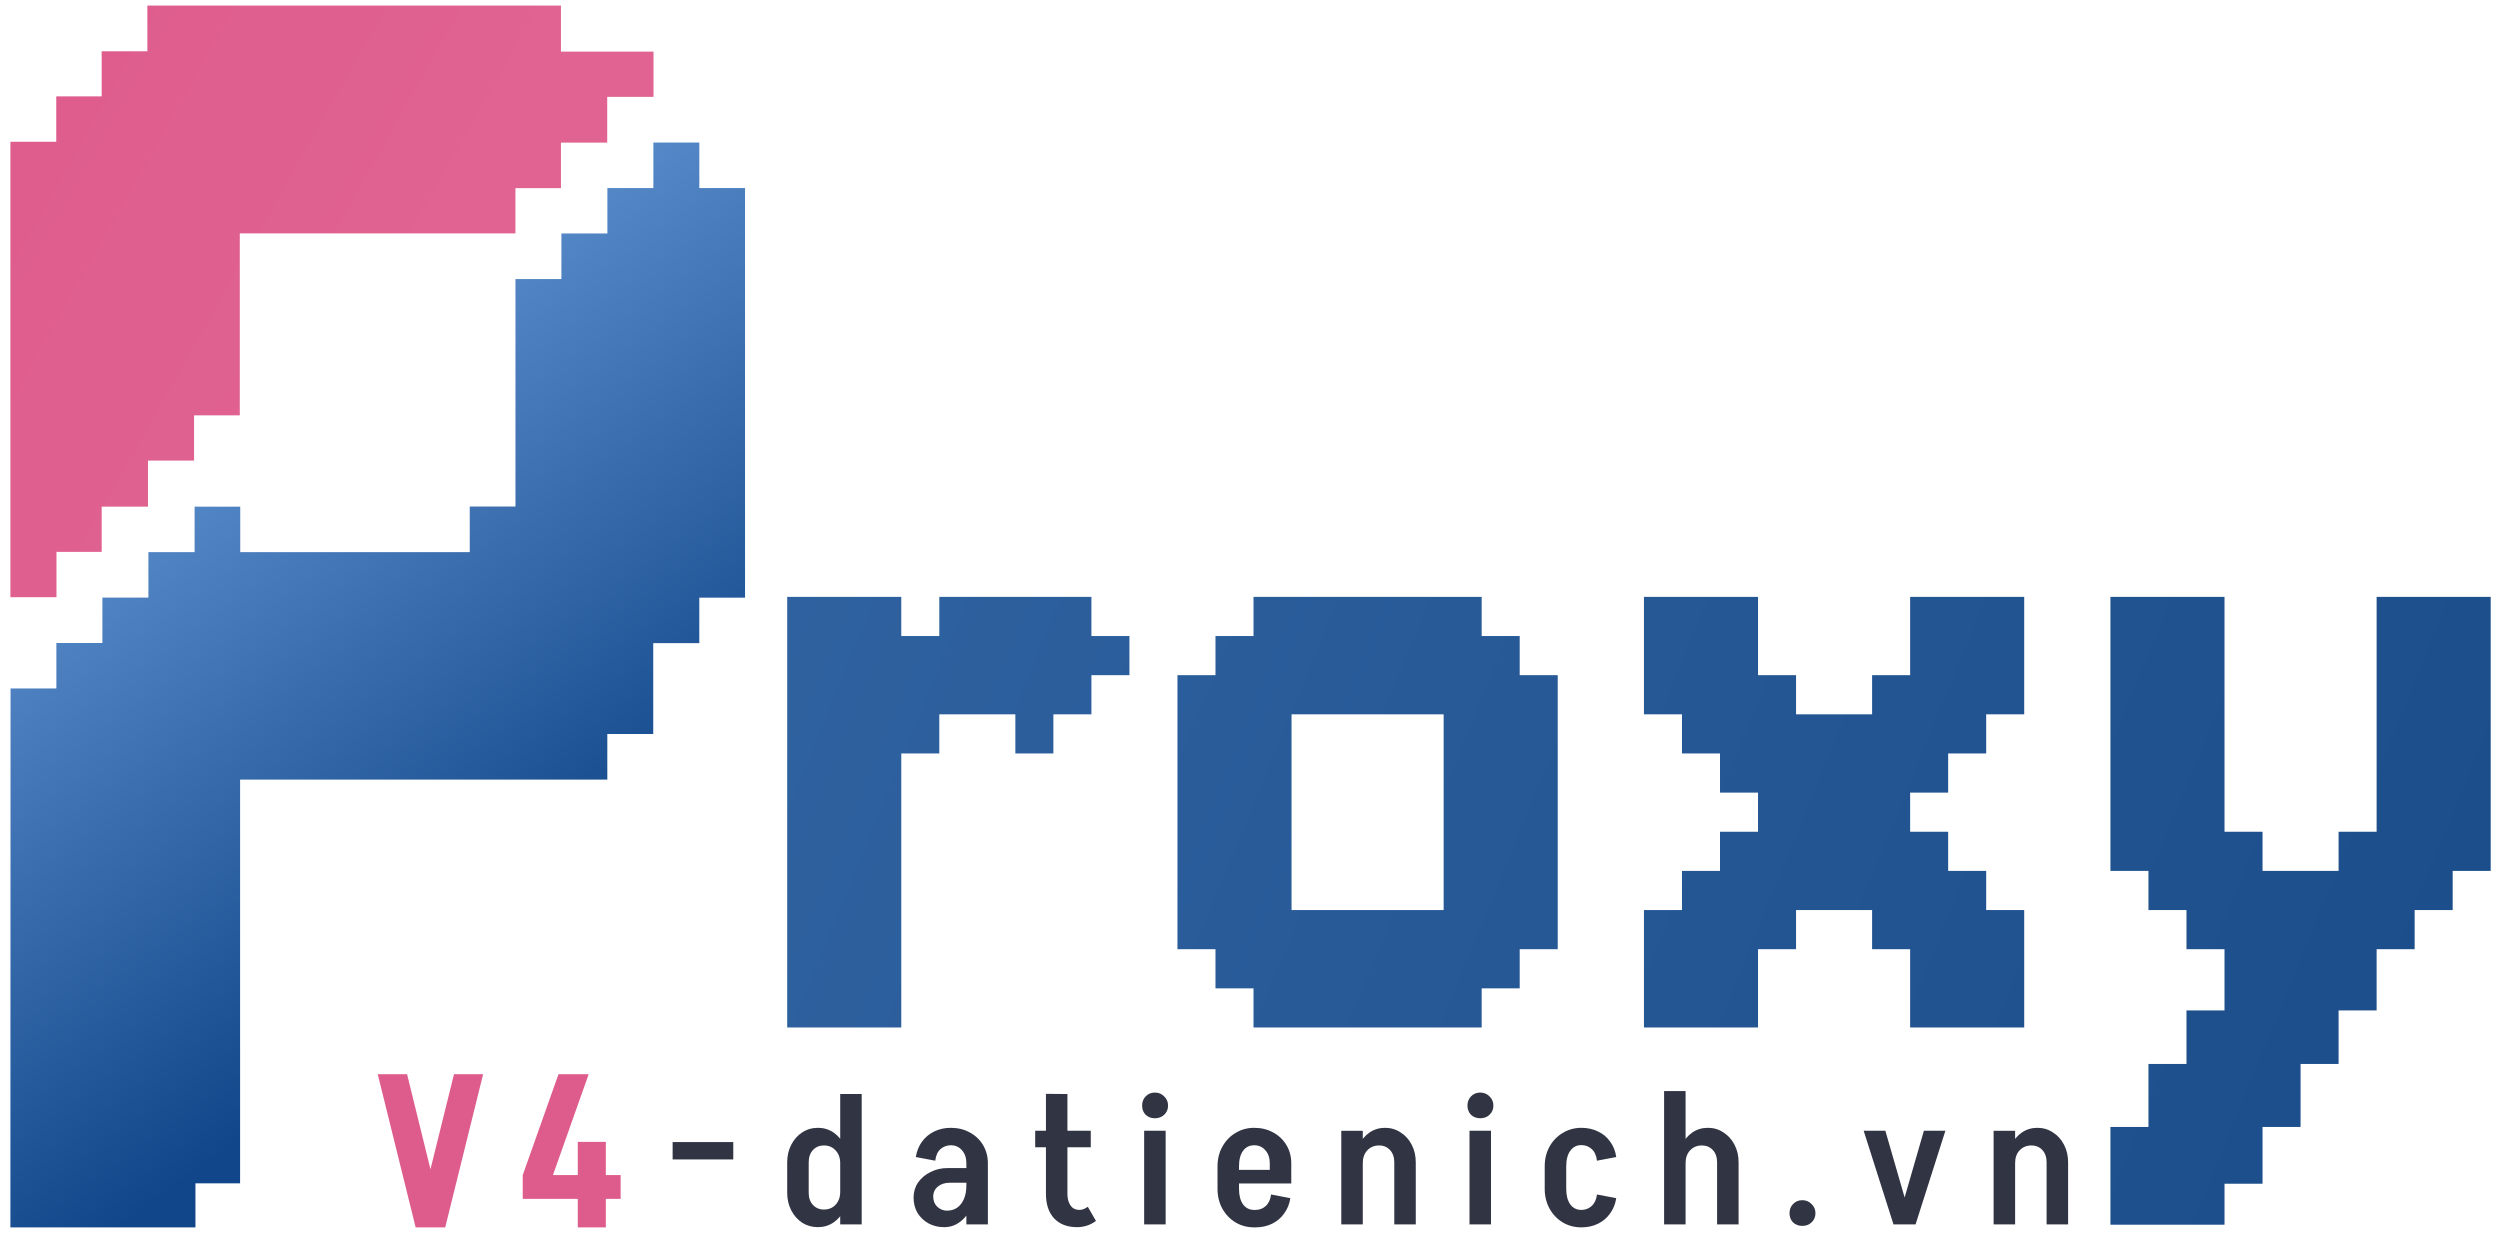 <svg width="133" height="66" viewBox="0 0 133 66" fill="none" xmlns="http://www.w3.org/2000/svg">
<path d="M106.06 65.139V60.157H107.204V65.139H106.06ZM108.879 65.139V61.827H110.023V65.139H108.879ZM108.879 61.837C108.879 61.564 108.804 61.345 108.653 61.182C108.502 61.02 108.308 60.938 108.071 60.938L108.387 60C108.695 60 108.971 60.082 109.215 60.245C109.464 60.401 109.662 60.619 109.806 60.899C109.951 61.173 110.023 61.485 110.023 61.837H108.879ZM106.79 61.886C106.79 61.528 106.859 61.205 106.997 60.919C107.141 60.632 107.332 60.407 107.568 60.245C107.812 60.082 108.084 60 108.387 60L108.071 60.938C107.815 60.938 107.605 61.026 107.44 61.202C107.282 61.371 107.204 61.599 107.204 61.886H106.79Z" fill="#313443"/>
<path d="M100.912 65.139L102.351 60.156H103.495L101.908 65.139H100.912ZM100.734 65.139L99.147 60.156H100.301L101.74 65.139H100.734Z" fill="#313443"/>
<path d="M95.882 65.218C95.685 65.218 95.521 65.156 95.389 65.032C95.264 64.902 95.202 64.739 95.202 64.544C95.202 64.349 95.264 64.186 95.389 64.055C95.521 63.919 95.685 63.85 95.882 63.85C96.079 63.85 96.244 63.919 96.375 64.055C96.513 64.186 96.582 64.349 96.582 64.544C96.582 64.739 96.513 64.902 96.375 65.032C96.244 65.156 96.079 65.218 95.882 65.218Z" fill="#313443"/>
<path d="M88.53 65.139V60.156H89.673V65.139H88.53ZM91.349 65.139V61.827H92.493V65.139H91.349ZM91.349 61.837C91.349 61.563 91.273 61.345 91.122 61.182C90.971 61.019 90.777 60.938 90.541 60.938L90.856 60C91.165 60 91.441 60.081 91.684 60.244C91.934 60.401 92.131 60.619 92.276 60.899C92.42 61.172 92.493 61.485 92.493 61.837H91.349ZM89.259 61.886C89.259 61.527 89.328 61.205 89.466 60.918C89.611 60.632 89.801 60.407 90.038 60.244C90.281 60.081 90.554 60 90.856 60L90.541 60.938C90.284 60.938 90.074 61.026 89.91 61.202C89.752 61.371 89.673 61.599 89.673 61.886H89.259ZM88.53 65.139V58.046H89.673V65.139H88.53Z" fill="#313443"/>
<path d="M82.179 63.254V62.042H83.323V63.254H82.179ZM82.179 62.052C82.179 61.655 82.265 61.303 82.436 60.997C82.606 60.691 82.84 60.45 83.135 60.274C83.431 60.092 83.763 60 84.131 60V60.919C83.881 60.919 83.684 61.02 83.54 61.222C83.395 61.417 83.323 61.694 83.323 62.052H82.179ZM84.959 61.749C84.926 61.469 84.831 61.261 84.673 61.124C84.522 60.987 84.338 60.919 84.121 60.919V60C84.457 60 84.755 60.066 85.018 60.196C85.281 60.319 85.495 60.499 85.659 60.733C85.83 60.961 85.938 61.235 85.984 61.554L84.959 61.749ZM82.179 63.244H83.323C83.323 63.596 83.395 63.873 83.54 64.075C83.684 64.27 83.881 64.368 84.131 64.368V65.296C83.763 65.296 83.431 65.208 83.135 65.032C82.84 64.85 82.606 64.605 82.436 64.299C82.265 63.987 82.179 63.635 82.179 63.244ZM84.959 63.547L85.984 63.742C85.938 64.048 85.83 64.319 85.659 64.553C85.495 64.788 85.281 64.97 85.018 65.1C84.755 65.231 84.457 65.296 84.121 65.296V64.368C84.338 64.368 84.522 64.299 84.673 64.162C84.831 64.019 84.926 63.814 84.959 63.547Z" fill="#313443"/>
<path d="M78.177 65.139V60.156H79.321V65.139H78.177ZM78.749 59.492C78.552 59.492 78.387 59.43 78.256 59.306C78.131 59.176 78.069 59.013 78.069 58.818C78.069 58.622 78.131 58.459 78.256 58.329C78.387 58.192 78.552 58.124 78.749 58.124C78.946 58.124 79.11 58.192 79.242 58.329C79.38 58.459 79.449 58.622 79.449 58.818C79.449 59.013 79.38 59.176 79.242 59.306C79.11 59.43 78.946 59.492 78.749 59.492Z" fill="#313443"/>
<path d="M71.356 65.139V60.157H72.5V65.139H71.356ZM74.176 65.139V61.827H75.319V65.139H74.176ZM74.176 61.837C74.176 61.564 74.1 61.345 73.949 61.182C73.798 61.02 73.604 60.938 73.367 60.938L73.683 60C73.992 60 74.268 60.082 74.511 60.245C74.761 60.401 74.958 60.619 75.102 60.899C75.247 61.173 75.319 61.485 75.319 61.837H74.176ZM72.086 61.886C72.086 61.528 72.155 61.205 72.293 60.919C72.438 60.632 72.628 60.407 72.865 60.245C73.108 60.082 73.38 60 73.683 60L73.367 60.938C73.111 60.938 72.901 61.026 72.737 61.202C72.579 61.371 72.5 61.599 72.5 61.886H72.086Z" fill="#313443"/>
<path d="M65.274 62.961V62.238H68.695V62.961H65.274ZM66.724 65.296V64.368H66.793V65.296H66.724ZM64.772 63.244V62.052H65.915V63.244H64.772ZM67.552 62.238V61.876H68.695V62.238H67.552ZM68.695 61.886H67.552C67.552 61.599 67.473 61.368 67.315 61.192C67.164 61.017 66.967 60.928 66.724 60.928V60C67.098 60 67.433 60.082 67.729 60.245C68.031 60.407 68.268 60.632 68.439 60.919C68.61 61.205 68.695 61.528 68.695 61.886ZM67.621 63.547L68.646 63.742C68.6 64.048 68.491 64.319 68.32 64.553C68.156 64.788 67.943 64.97 67.68 65.1C67.417 65.231 67.118 65.296 66.783 65.296V64.368C67 64.368 67.184 64.299 67.335 64.162C67.492 64.019 67.588 63.814 67.621 63.547ZM64.772 62.052C64.772 61.661 64.857 61.313 65.028 61.007C65.199 60.694 65.432 60.45 65.728 60.274C66.024 60.092 66.356 60 66.724 60V60.928C66.474 60.928 66.277 61.026 66.132 61.222C65.987 61.417 65.915 61.694 65.915 62.052H64.772ZM64.772 63.244H65.915C65.915 63.596 65.987 63.873 66.132 64.075C66.277 64.27 66.474 64.368 66.724 64.368V65.296C66.356 65.296 66.024 65.208 65.728 65.032C65.432 64.85 65.199 64.605 65.028 64.299C64.857 63.987 64.772 63.635 64.772 63.244Z" fill="#313443"/>
<path d="M60.869 65.139V60.156H62.013V65.139H60.869ZM61.441 59.492C61.244 59.492 61.079 59.43 60.948 59.306C60.823 59.176 60.761 59.013 60.761 58.818C60.761 58.622 60.823 58.459 60.948 58.329C61.079 58.192 61.244 58.124 61.441 58.124C61.638 58.124 61.802 58.192 61.934 58.329C62.072 58.459 62.141 58.622 62.141 58.818C62.141 59.013 62.072 59.176 61.934 59.306C61.802 59.43 61.638 59.492 61.441 59.492Z" fill="#313443"/>
<path d="M55.644 63.517V58.192L56.787 58.202V63.517H55.644ZM55.072 61.035V60.156H58.029V61.035H55.072ZM55.644 63.507H56.787C56.787 63.683 56.813 63.836 56.866 63.967C56.919 64.097 56.991 64.198 57.083 64.269C57.181 64.335 57.297 64.367 57.428 64.367L57.3 65.285C56.781 65.285 56.373 65.129 56.077 64.817C55.788 64.504 55.644 64.067 55.644 63.507ZM57.871 64.201L58.305 64.953C58.148 65.07 57.983 65.155 57.812 65.207C57.648 65.259 57.477 65.285 57.3 65.285L57.428 64.367C57.513 64.367 57.592 64.351 57.664 64.318C57.737 64.286 57.806 64.246 57.871 64.201Z" fill="#313443"/>
<path d="M51.411 65.139V61.827H52.555V65.139H51.411ZM50.228 65.286L50.376 64.407C50.587 64.407 50.767 64.355 50.919 64.25C51.076 64.14 51.198 63.983 51.283 63.781C51.369 63.58 51.411 63.342 51.411 63.068L51.924 63.019C51.924 63.456 51.848 63.846 51.697 64.192C51.546 64.53 51.342 64.797 51.086 64.993C50.836 65.188 50.55 65.286 50.228 65.286ZM50.228 65.286C49.92 65.286 49.64 65.218 49.391 65.081C49.147 64.944 48.953 64.758 48.809 64.524C48.671 64.283 48.602 64.013 48.602 63.713L49.647 63.664C49.647 63.879 49.719 64.058 49.864 64.201C50.015 64.338 50.186 64.407 50.376 64.407L50.228 65.286ZM48.602 63.713C48.602 63.413 48.681 63.146 48.839 62.912C49.003 62.677 49.223 62.492 49.499 62.355C49.775 62.212 50.084 62.14 50.426 62.14L50.524 62.922C50.268 62.922 50.058 62.99 49.893 63.127C49.729 63.264 49.647 63.443 49.647 63.664L48.602 63.713ZM50.524 62.922L50.426 62.14H51.825V62.922H50.524ZM51.411 63.068V61.876H51.924V63.019L51.411 63.068ZM52.555 61.886H51.411C51.411 61.599 51.333 61.368 51.175 61.192C51.024 61.017 50.827 60.928 50.583 60.928V60C50.958 60 51.293 60.082 51.589 60.245C51.891 60.407 52.128 60.632 52.299 60.919C52.469 61.205 52.555 61.528 52.555 61.886ZM49.755 61.749L48.72 61.554C48.773 61.241 48.881 60.971 49.045 60.743C49.216 60.508 49.433 60.326 49.696 60.196C49.966 60.066 50.261 60 50.583 60V60.928C50.373 60.928 50.189 60.997 50.031 61.134C49.88 61.27 49.788 61.476 49.755 61.749Z" fill="#313443"/>
<path d="M45.842 60.166H44.699V58.202H45.842V60.166ZM44.699 65.139V60.156H45.842V65.139H44.699ZM41.879 63.458V61.836H43.023V63.458H41.879ZM43.023 61.836H41.879C41.879 61.485 41.952 61.172 42.096 60.898C42.241 60.618 42.434 60.4 42.678 60.244C42.927 60.081 43.207 60 43.516 60L43.831 60.938C43.594 60.938 43.401 61.019 43.249 61.182C43.098 61.345 43.023 61.563 43.023 61.836ZM45.113 61.885H44.699C44.699 61.599 44.616 61.371 44.452 61.201C44.294 61.025 44.087 60.938 43.831 60.938L43.516 60C43.818 60 44.091 60.081 44.334 60.244C44.577 60.407 44.768 60.631 44.906 60.918C45.044 61.205 45.113 61.527 45.113 61.885ZM43.023 63.458C43.023 63.725 43.098 63.94 43.249 64.103C43.401 64.266 43.594 64.347 43.831 64.347L43.516 65.285C43.207 65.285 42.927 65.207 42.678 65.051C42.434 64.888 42.241 64.67 42.096 64.396C41.952 64.116 41.879 63.803 41.879 63.458H43.023ZM45.113 63.409C45.113 63.768 45.044 64.09 44.906 64.377C44.768 64.657 44.577 64.878 44.334 65.041C44.091 65.204 43.818 65.285 43.516 65.285L43.831 64.347C44.087 64.347 44.294 64.263 44.452 64.093C44.616 63.917 44.699 63.689 44.699 63.409H45.113Z" fill="#313443"/>
<path d="M27.809 62.515L29.712 57.146H31.319L29.416 62.515H27.809ZM27.809 63.78V62.515H33.018V63.78H27.809ZM30.738 65.296V60.748H32.231V65.296H30.738Z" fill="#DE5C8C"/>
<path d="M22.135 65.296L24.153 57.146H25.703L23.685 65.296H22.135ZM22.112 65.296L20.095 57.146H21.656L23.662 65.296H22.112Z" fill="#DE5C8C"/>
<path d="M35.784 61.682V60.758H39.01V61.682H35.784Z" fill="#313443"/>
<path d="M112.275 31.754H114.298V33.837H112.275V31.754ZM114.298 31.754H116.321V33.837H114.298V31.754ZM114.298 33.837H116.321V35.919H114.298V33.837ZM116.321 33.837H118.344V35.919H116.321V33.837ZM116.321 35.919H118.344V38.002H116.321V35.919ZM116.321 38.002H118.344V40.084H116.321V38.002ZM116.321 31.754H118.344V33.837H116.321V31.754ZM112.275 33.837H114.298V35.919H112.275V33.837ZM112.275 35.919H114.298V38.002H112.275V35.919ZM112.275 38.002H114.298V40.084H112.275V38.002ZM112.275 40.084H114.298V42.167H112.275V40.084ZM114.298 40.084H116.321V42.167H114.298V40.084ZM114.298 38.002H116.321V40.084H114.298V38.002ZM114.298 35.919H116.321V38.002H114.298V35.919ZM116.321 40.084H118.344V42.167H116.321V40.084ZM116.321 42.167H118.344V44.249H116.321V42.167ZM114.298 42.167H116.321V44.249H114.298V42.167ZM112.275 42.167H114.298V44.249H112.275V42.167ZM112.275 44.249H114.298V46.332H112.275V44.249ZM114.298 44.249H116.321V46.332H114.298V44.249ZM116.321 44.249H118.344V46.332H116.321V44.249ZM118.344 44.249H120.367V46.332H118.344V44.249ZM130.482 31.754H132.505V33.837H130.482V31.754ZM128.459 31.754H130.482V33.837H128.459V31.754ZM128.459 33.837H130.482V35.919H128.459V33.837ZM126.436 33.837H128.459V35.919H126.436V33.837ZM126.436 31.754H128.459V33.837H126.436V31.754ZM126.436 35.919H128.459V38.002H126.436V35.919ZM126.436 38.002H128.459V40.084H126.436V38.002ZM126.436 40.084H128.459V42.167H126.436V40.084ZM126.436 42.167H128.459V44.249H126.436V42.167ZM128.459 42.167H130.482V44.249H128.459V42.167ZM128.459 44.249H130.482V46.332H128.459V44.249ZM130.482 42.167H132.505V44.249H130.482V42.167ZM130.482 40.084H132.505V42.167H130.482V40.084ZM130.482 38.002H132.505V40.084H130.482V38.002ZM130.482 35.919H132.505V38.002H130.482V35.919ZM130.482 33.837H132.505V35.919H130.482V33.837ZM128.459 38.002H130.482V40.084H128.459V38.002ZM128.459 40.084H130.482V42.167H128.459V40.084ZM128.459 35.919H130.482V38.002H128.459V35.919ZM130.482 44.249H132.505V46.332H130.482V44.249ZM128.459 46.332H130.482V48.415H128.459V46.332ZM126.436 44.249H128.459V46.332H126.436V44.249ZM126.436 48.415H128.459V50.497H126.436V48.415ZM124.413 48.415H126.436V50.497H124.413V48.415ZM124.413 50.497H126.436V53.755H124.413V50.497ZM122.39 50.497H124.413V53.755H122.39V50.497ZM122.39 53.755H124.413V56.602H122.39V53.755ZM120.367 53.755H122.39V56.602H120.367V53.755ZM120.367 56.602H122.39V59.954H120.367V56.602ZM118.344 56.602H120.367V59.954H118.344V56.602ZM118.344 59.954H120.367V62.974H118.344V59.954ZM116.321 59.954H118.344V62.974H116.321V59.954ZM116.321 62.974H118.344V65.154H116.321V62.974ZM114.298 62.974H116.321V65.154H114.298V62.974ZM112.275 62.974H114.298V65.154H112.275V62.974ZM112.275 59.954H114.298V62.974H112.275V59.954ZM114.298 59.954H116.321V62.974H114.298V59.954ZM114.298 56.602H116.321V59.954H114.298V56.602ZM116.321 56.602H118.344V59.954H116.321V56.602ZM116.321 53.755H118.344V56.602H116.321V53.755ZM118.344 53.755H120.367V56.602H118.344V53.755ZM118.344 50.497H120.367V53.755H118.344V50.497ZM118.344 48.415H120.367V50.497H118.344V48.415ZM116.321 48.415H118.344V50.497H116.321V48.415ZM116.321 46.332H118.344V48.415H116.321V46.332ZM114.298 46.332H116.321V48.415H114.298V46.332ZM118.344 46.332H120.367V48.415H118.344V46.332ZM120.367 48.415H122.39V50.497H120.367V48.415ZM120.367 50.497H122.39V53.755H120.367V50.497ZM122.39 48.415H124.413V50.497H122.39V48.415ZM124.413 46.332H126.436V48.415H124.413V46.332ZM126.436 46.332H128.459V48.415H126.436V46.332ZM122.39 46.332H124.413V48.415H122.39V46.332ZM124.413 44.249H126.436V46.332H124.413V44.249ZM120.367 46.332H122.39V48.415H120.367V46.332Z" fill="url(#paint0_linear_1687_7687)"/>
<path d="M87.458 31.754H89.481V33.837H87.458V31.754ZM89.481 31.754H91.504V33.837H89.481V31.754ZM91.504 31.754H93.527V33.837H91.504V31.754ZM91.504 33.837H93.527V35.919H91.504V33.837ZM89.481 33.837H91.504V35.919H89.481V33.837ZM87.458 33.837H89.481V35.919H87.458V33.837ZM87.458 35.919H89.481V38.002H87.458V35.919ZM89.481 35.919H91.504V38.002H89.481V35.919ZM91.504 35.919H93.527V38.002H91.504V35.919ZM93.527 35.919H95.55V38.002H93.527V35.919ZM93.527 38.002H95.55V40.084H93.527V38.002ZM91.504 38.002H93.527V40.084H91.504V38.002ZM89.481 38.002H91.504V40.084H89.481V38.002ZM95.55 38.002H97.573V40.084H95.55V38.002ZM97.573 38.002H99.596V40.084H97.573V38.002ZM99.596 38.002H101.619V40.084H99.596V38.002ZM99.596 40.084H101.619V42.167H99.596V40.084ZM101.619 40.084H103.642V42.167H101.619V40.084ZM103.642 38.002H105.665V40.084H103.642V38.002ZM101.619 38.002H103.642V40.084H101.619V38.002ZM101.619 35.919H103.642V38.002H101.619V35.919ZM99.596 35.919H101.619V38.002H99.596V35.919ZM103.642 35.919H105.665V38.002H103.642V35.919ZM105.665 35.919H107.688V38.002H105.665V35.919ZM105.665 33.837H107.688V35.919H105.665V33.837ZM105.665 31.754H107.688V33.837H105.665V31.754ZM103.642 31.754H105.665V33.837H103.642V31.754ZM101.619 31.754H103.642V33.837H101.619V31.754ZM101.619 33.837H103.642V35.919H101.619V33.837ZM103.642 33.837H105.665V35.919H103.642V33.837ZM91.504 40.084H93.527V42.167H91.504V40.084ZM93.527 40.084H95.55V42.167H93.527V40.084ZM95.55 40.084H97.573V42.167H95.55V40.084ZM97.573 40.084H99.596V42.167H97.573V40.084ZM99.596 42.167H101.619V44.249H99.596V42.167ZM97.573 42.167H99.596V44.249H97.573V42.167ZM95.55 42.167H97.573V44.249H95.55V42.167ZM93.527 42.167H95.55V44.249H93.527V42.167ZM93.527 44.249H95.55V46.332H93.527V44.249ZM91.504 44.249H93.527V46.332H91.504V44.249ZM95.55 44.249H97.573V46.332H95.55V44.249ZM97.573 44.249H99.596V46.332H97.573V44.249ZM99.596 46.332H101.619V48.415H99.596V46.332ZM101.619 46.332H103.642V48.415H101.619V46.332ZM101.619 44.249H103.642V46.332H101.619V44.249ZM99.596 44.249H101.619V46.332H99.596V44.249ZM97.573 46.332H99.596V48.415H97.573V46.332ZM99.596 48.415H101.619V50.497H99.596V48.415ZM101.619 48.415H103.642V50.497H101.619V48.415ZM103.642 46.332H105.665V48.415H103.642V46.332ZM105.665 52.58H107.688V54.662H105.665V52.58ZM105.665 50.497H107.688V52.58H105.665V50.497ZM103.642 50.497H105.665V52.58H103.642V50.497ZM103.642 48.415H105.665V50.497H103.642V48.415ZM105.665 48.415H107.688V50.497H105.665V48.415ZM103.642 52.58H105.665V54.662H103.642V52.58ZM101.619 52.58H103.642V54.662H101.619V52.58ZM101.619 50.497H103.642V52.58H101.619V50.497ZM95.55 46.332H97.573V48.415H95.55V46.332ZM93.527 46.332H95.55V48.415H93.527V46.332ZM91.504 46.332H93.527V48.415H91.504V46.332ZM89.481 46.332H91.504V48.415H89.481V46.332ZM89.481 48.415H91.504V50.497H89.481V48.415ZM91.504 48.415H93.527V50.497H91.504V48.415ZM93.527 48.415H95.55V50.497H93.527V48.415ZM87.458 48.415H89.481V50.497H87.458V48.415ZM87.458 50.497H89.481V52.58H87.458V50.497ZM87.458 52.58H89.481V54.662H87.458V52.58ZM89.481 52.58H91.504V54.662H89.481V52.58ZM91.504 52.58H93.527V54.662H91.504V52.58ZM91.504 50.497H93.527V52.58H91.504V50.497ZM89.481 50.497H91.504V52.58H89.481V50.497Z" fill="url(#paint1_linear_1687_7687)"/>
<path d="M66.687 31.754H68.71V33.837H66.687V31.754ZM68.71 31.754H70.733V33.837H68.71V31.754ZM70.733 31.754H72.756V33.837H70.733V31.754ZM72.756 31.754H74.779V33.837H72.756V31.754ZM74.779 31.754H76.802V33.837H74.779V31.754ZM76.802 31.754H78.825V33.837H76.802V31.754ZM78.825 33.837H80.848V35.919H78.825V33.837ZM76.802 33.837H78.825V35.919H76.802V33.837ZM74.779 33.837H76.802V35.919H74.779V33.837ZM72.756 33.837H74.779V35.919H72.756V33.837ZM70.733 33.837H72.756V35.919H70.733V33.837ZM68.71 33.837H70.733V35.919H68.71V33.837ZM66.687 33.837H68.71V35.919H66.687V33.837ZM64.664 33.837H66.687V35.919H64.664V33.837ZM64.664 35.919H66.687V38.002H64.664V35.919ZM66.687 35.919H68.71V38.002H66.687V35.919ZM62.641 35.919H64.664V38.002H62.641V35.919ZM62.641 38.002H64.664V40.084H62.641V38.002ZM62.641 40.084H64.664V42.167H62.641V40.084ZM64.664 40.084H66.687V42.167H64.664V40.084ZM66.687 40.084H68.71V42.167H66.687V40.084ZM66.687 38.002H68.71V40.084H66.687V38.002ZM64.664 38.002H66.687V40.084H64.664V38.002ZM64.664 42.167H66.687V44.249H64.664V42.167ZM64.664 44.249H66.687V46.332H64.664V44.249ZM64.664 46.332H66.687V48.415H64.664V46.332ZM62.641 46.332H64.664V48.415H62.641V46.332ZM62.641 48.415H64.664V50.497H62.641V48.415ZM62.641 44.249H64.664V46.332H62.641V44.249ZM62.641 42.167H64.664V44.249H62.641V42.167ZM66.687 42.167H68.71V44.249H66.687V42.167ZM66.687 44.249H68.71V46.332H66.687V44.249ZM66.687 46.332H68.71V48.415H66.687V46.332ZM66.687 48.415H68.71V50.497H66.687V48.415ZM64.664 48.415H66.687V50.497H64.664V48.415ZM64.664 50.497H66.687V52.58H64.664V50.497ZM66.687 50.497H68.71V52.58H66.687V50.497ZM68.71 50.497H70.733V52.58H68.71V50.497ZM68.71 48.415H70.733V50.497H68.71V48.415ZM66.687 52.58H68.71V54.662H66.687V52.58ZM68.71 52.58H70.733V54.662H68.71V52.58ZM70.733 52.58H72.756V54.662H70.733V52.58ZM72.756 52.58H74.779V54.662H72.756V52.58ZM74.779 52.58H76.802V54.662H74.779V52.58ZM76.802 52.58H78.825V54.662H76.802V52.58ZM74.779 50.497H76.802V52.58H74.779V50.497ZM72.756 50.497H74.779V52.58H72.756V50.497ZM70.733 50.497H72.756V52.58H70.733V50.497ZM76.802 50.497H78.825V52.58H76.802V50.497ZM78.825 50.497H80.848V52.58H78.825V50.497ZM76.802 48.415H78.825V50.497H76.802V48.415ZM74.779 48.415H76.802V50.497H74.779V48.415ZM78.825 48.415H80.848V50.497H78.825V48.415ZM80.848 48.415H82.871V50.497H80.848V48.415ZM80.848 46.332H82.871V48.415H80.848V46.332ZM78.825 44.249H80.848V46.332H78.825V44.249ZM78.825 46.332H80.848V48.415H78.825V46.332ZM76.802 46.332H78.825V48.415H76.802V46.332ZM80.848 44.249H82.871V46.332H80.848V44.249ZM80.848 42.167H82.871V44.249H80.848V42.167ZM78.825 42.167H80.848V44.249H78.825V42.167ZM78.825 40.084H80.848V42.167H78.825V40.084ZM78.825 38.002H80.848V40.084H78.825V38.002ZM80.848 38.002H82.871V40.084H80.848V38.002ZM80.848 35.919H82.871V38.002H80.848V35.919ZM80.848 40.084H82.871V42.167H80.848V40.084ZM76.802 42.167H78.825V44.249H76.802V42.167ZM76.802 44.249H78.825V46.332H76.802V44.249ZM76.802 40.084H78.825V42.167H76.802V40.084ZM76.802 38.002H78.825V40.084H76.802V38.002ZM76.802 35.919H78.825V38.002H76.802V35.919ZM74.779 35.919H76.802V38.002H74.779V35.919ZM78.825 35.919H80.848V38.002H78.825V35.919ZM68.71 35.919H70.733V38.002H68.71V35.919ZM70.733 35.919H72.756V38.002H70.733V35.919ZM72.756 35.919H74.779V38.002H72.756V35.919ZM70.733 48.415H72.756V50.497H70.733V48.415ZM72.756 48.415H74.779V50.497H72.756V48.415Z" fill="url(#paint2_linear_1687_7687)"/>
<path d="M45.925 31.754H47.948V33.837H45.925V31.754ZM43.902 33.837H45.925V35.919H43.902V33.837ZM43.902 35.919H45.925V38.002H43.902V35.919ZM41.879 33.837H43.902V35.919H41.879V33.837ZM41.879 31.754H43.902V33.837H41.879V31.754ZM43.902 31.754H45.925V33.837H43.902V31.754ZM43.902 38.002H45.925V40.084H43.902V38.002ZM41.879 38.002H43.902V40.084H41.879V38.002ZM41.879 40.084H43.902V42.167H41.879V40.084ZM41.879 35.919H43.902V38.002H41.879V35.919ZM41.879 42.167H43.902V44.249H41.879V42.167ZM41.879 44.249H43.902V46.332H41.879V44.249ZM41.879 46.332H43.902V48.415H41.879V46.332ZM41.879 48.415H43.902V50.497H41.879V48.415ZM41.879 50.497H43.902V52.58H41.879V50.497ZM43.902 50.497H45.925V52.58H43.902V50.497ZM45.925 50.497H47.948V52.58H45.925V50.497ZM45.925 52.58H47.948V54.662H45.925V52.58ZM43.902 52.58H45.925V54.662H43.902V52.58ZM41.879 52.58H43.902V54.662H41.879V52.58ZM45.925 48.415H47.948V50.497H45.925V48.415ZM45.925 46.332H47.948V48.415H45.925V46.332ZM45.925 44.249H47.948V46.332H45.925V44.249ZM45.925 42.167H47.948V44.249H45.925V42.167ZM45.925 40.084H47.948V42.167H45.925V40.084ZM45.925 38.002H47.948V40.084H45.925V38.002ZM45.925 35.919H47.948V38.002H45.925V35.919ZM45.925 33.837H47.948V35.919H45.925V33.837ZM43.902 40.084H45.925V42.167H43.902V40.084ZM43.902 44.249H45.925V46.332H43.902V44.249ZM43.902 46.332H45.925V48.415H43.902V46.332ZM43.902 48.415H45.925V50.497H43.902V48.415ZM43.902 42.167H45.925V44.249H43.902V42.167ZM56.04 35.919H58.063V38.002H56.04V35.919ZM56.04 33.837H58.063V35.919H56.04V33.837ZM54.017 33.837H56.04V35.919H54.017V33.837ZM51.994 33.837H54.017V35.919H51.994V33.837ZM58.063 33.837H60.086V35.919H58.063V33.837ZM56.04 31.754H58.063V33.837H56.04V31.754ZM54.017 31.754H56.04V33.837H54.017V31.754ZM51.994 31.754H54.017V33.837H51.994V31.754ZM49.971 31.754H51.994V33.837H49.971V31.754ZM49.971 33.837H51.994V35.919H49.971V33.837ZM47.948 33.837H49.971V35.919H47.948V33.837ZM47.948 35.919H49.971V38.002H47.948V35.919ZM54.017 35.919H56.04V38.002H54.017V35.919ZM54.017 38.002H56.04V40.084H54.017V38.002ZM51.994 35.919H54.017V38.002H51.994V35.919ZM49.971 35.919H51.994V38.002H49.971V35.919ZM47.948 38.002H49.971V40.084H47.948V38.002Z" fill="url(#paint3_linear_1687_7687)"/>
<path d="M10.398 65.296H0.553L0.561 36.627H2.999V34.209H5.447V31.791H7.895V29.374H10.353V26.956H12.781V29.374H24.991V26.946H27.423V14.845H29.867V12.421H32.313V10.005H34.76V7.583H37.204V10.005H39.636V31.795H37.203V34.213H34.752V39.05H32.309V41.476H12.773V62.954H10.398V65.296Z" fill="url(#paint4_linear_1687_7687)"/>
<path d="M0.553 7.542V31.771H3.004V29.36H5.41V26.954H7.873V24.503H10.324V22.097H12.757V12.416H27.421V10.009H29.842V7.588H32.304V5.153H34.767V2.746H29.842V0.297H7.84V2.728H5.409V5.127H2.993V7.542H0.553Z" fill="url(#paint5_linear_1687_7687)"/>
<defs>
<linearGradient id="paint0_linear_1687_7687" x1="125.534" y1="61.348" x2="24.385" y2="19.81" gradientUnits="userSpaceOnUse">
<stop stop-color="#1B4E8A"/>
<stop offset="1" stop-color="#3466A5"/>
</linearGradient>
<linearGradient id="paint1_linear_1687_7687" x1="125.534" y1="61.348" x2="24.385" y2="19.81" gradientUnits="userSpaceOnUse">
<stop stop-color="#1B4E8A"/>
<stop offset="1" stop-color="#3466A5"/>
</linearGradient>
<linearGradient id="paint2_linear_1687_7687" x1="125.534" y1="61.348" x2="24.385" y2="19.81" gradientUnits="userSpaceOnUse">
<stop stop-color="#1B4E8A"/>
<stop offset="1" stop-color="#3466A5"/>
</linearGradient>
<linearGradient id="paint3_linear_1687_7687" x1="125.534" y1="61.348" x2="24.385" y2="19.81" gradientUnits="userSpaceOnUse">
<stop stop-color="#1B4E8A"/>
<stop offset="1" stop-color="#3466A5"/>
</linearGradient>
<linearGradient id="paint4_linear_1687_7687" x1="21.367" y1="17.198" x2="39.066" y2="41.692" gradientUnits="userSpaceOnUse">
<stop stop-color="#5588C7"/>
<stop offset="1" stop-color="#11478A"/>
</linearGradient>
<linearGradient id="paint5_linear_1687_7687" x1="1.82" y1="1.434" x2="23.175" y2="13.544" gradientUnits="userSpaceOnUse">
<stop stop-color="#DE5C8C"/>
<stop offset="1" stop-color="#E06391"/>
</linearGradient>
</defs>
</svg>
